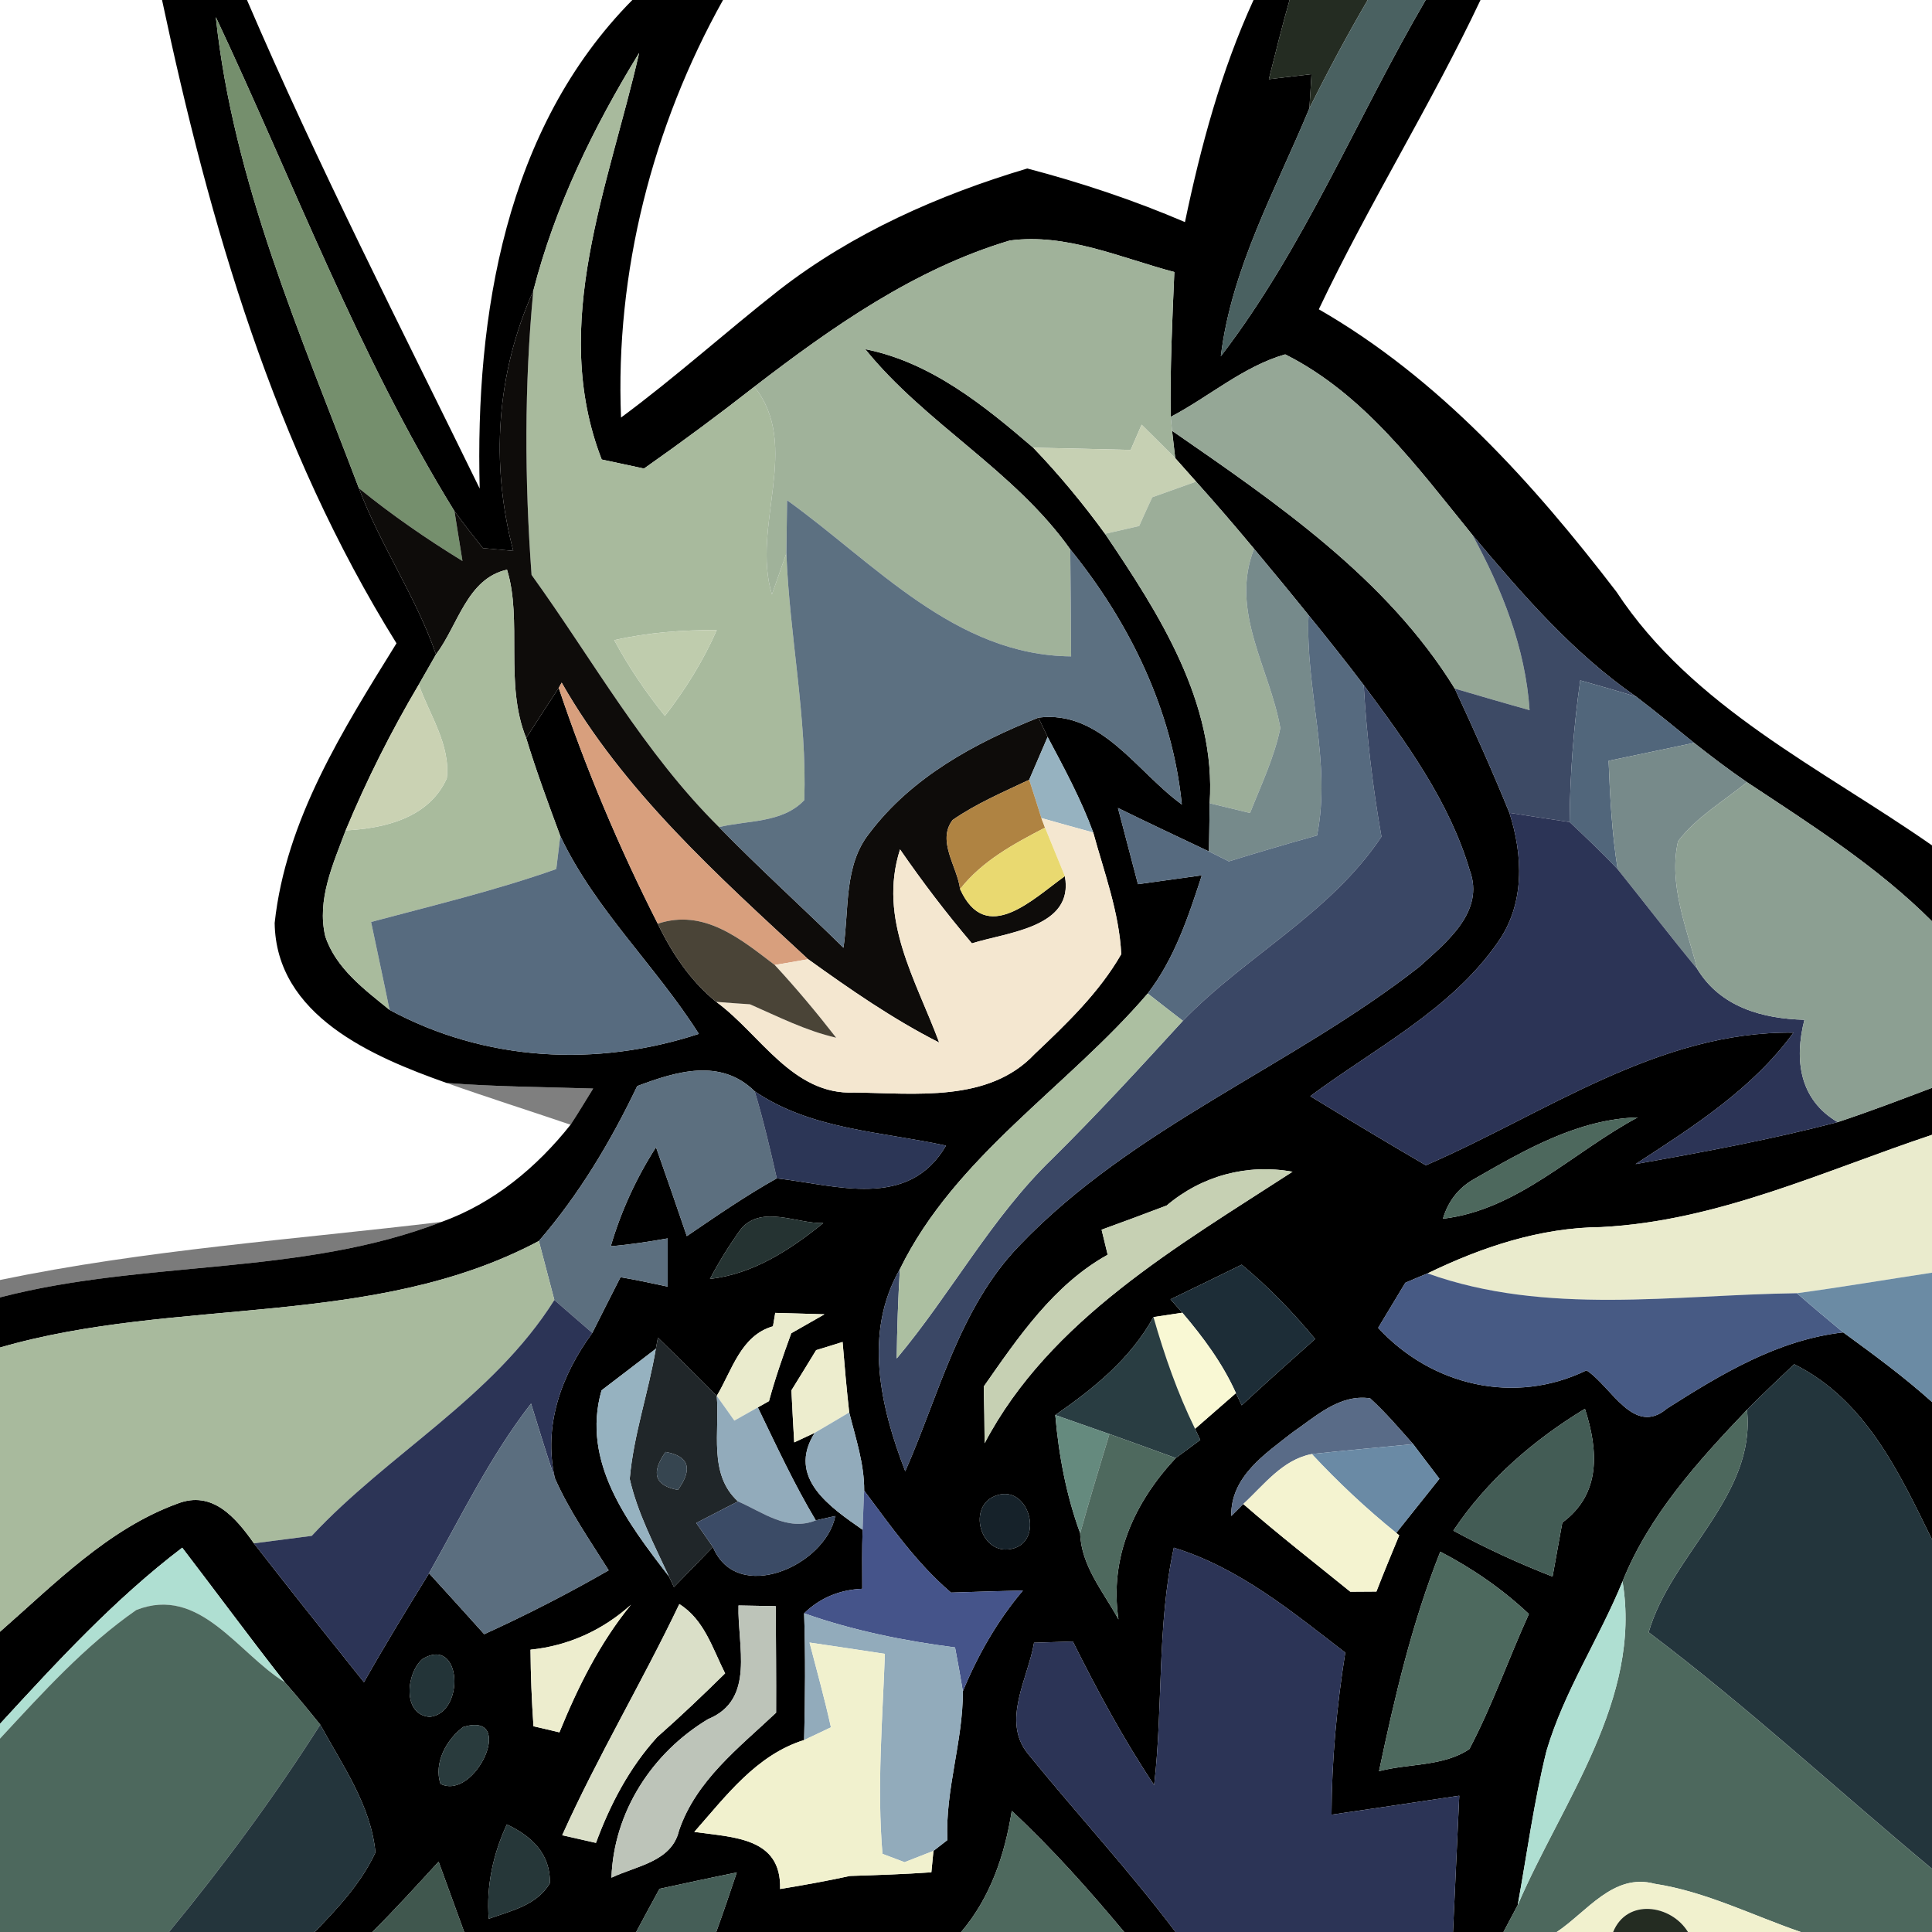 <?xml version="1.0" encoding="UTF-8" ?>
<!DOCTYPE svg PUBLIC "-//W3C//DTD SVG 1.1//EN" "http://www.w3.org/Graphics/SVG/1.1/DTD/svg11.dtd">
<svg width="111pt" height="111pt" viewBox="0 0 111 111" version="1.1" xmlns="http://www.w3.org/2000/svg">
<path fill="#000000" opacity="1.00" d=" M 9.31 0.00 L 14.19 0.00 C 18.28 9.53 23.01 18.76 27.56 28.07 C 27.30 18.11 29.03 7.38 36.33 0.00 L 41.54 0.00 C 37.48 7.27 35.34 15.66 35.68 23.99 C 38.82 21.67 41.71 19.06 44.78 16.65 C 49.00 13.38 53.93 11.20 59.02 9.68 C 62.11 10.49 65.14 11.50 68.08 12.76 C 68.99 8.40 70.16 4.06 72.02 0.00 L 74.09 0.00 C 73.66 1.51 73.28 3.03 72.90 4.55 C 73.52 4.48 74.74 4.33 75.35 4.26 C 75.32 4.75 75.26 5.73 75.23 6.22 C 73.30 10.88 70.76 15.39 70.14 20.47 C 74.95 14.20 77.94 6.79 81.91 0.00 L 85.06 0.00 C 82.20 6.05 78.64 11.73 75.77 17.77 C 82.66 21.73 88.08 27.75 92.87 34.00 C 97.24 40.65 104.66 44.14 111.00 48.57 L 111.00 52.93 C 107.85 49.78 104.07 47.39 100.37 44.94 C 99.33 44.23 98.32 43.46 97.33 42.68 C 96.23 41.79 95.14 40.89 94.01 40.03 C 90.35 37.50 87.44 34.12 84.60 30.74 C 81.46 26.88 78.40 22.65 73.84 20.36 C 71.43 21.05 69.46 22.80 67.26 23.95 C 67.22 21.17 67.35 18.40 67.47 15.63 C 64.38 14.81 61.25 13.38 58.01 13.82 C 52.55 15.45 47.81 18.78 43.34 22.22 C 41.27 23.84 39.15 25.41 37.00 26.92 C 36.39 26.79 35.18 26.53 34.57 26.40 C 31.55 18.62 34.99 10.66 36.72 3.04 C 34.10 7.31 31.89 11.84 30.64 16.71 C 28.52 21.44 28.17 26.64 29.49 31.65 C 29.05 31.61 28.18 31.53 27.74 31.49 C 27.18 30.79 26.64 30.09 26.11 29.37 C 20.58 20.41 16.87 10.48 12.40 0.98 C 13.40 10.46 17.28 19.23 20.62 28.05 C 21.86 31.35 23.90 34.27 25.05 37.60 C 24.80 38.03 24.31 38.90 24.06 39.33 C 22.47 42.02 21.06 44.82 19.86 47.71 C 19.14 49.64 18.19 51.69 18.69 53.80 C 19.30 55.64 20.94 56.85 22.38 58.02 C 27.86 60.98 34.27 61.33 40.15 59.40 C 37.67 55.48 34.19 52.26 32.19 48.03 C 31.50 46.17 30.81 44.30 30.23 42.40 C 30.69 41.68 31.63 40.24 32.10 39.52 C 33.66 44.17 35.57 48.70 37.79 53.07 C 38.61 54.77 39.67 56.36 41.15 57.56 C 43.69 59.42 45.53 62.93 49.09 62.77 C 52.58 62.81 56.81 63.36 59.44 60.56 C 61.28 58.82 63.15 57.03 64.42 54.82 C 64.30 52.41 63.44 50.13 62.81 47.83 C 62.11 45.92 61.14 44.13 60.19 42.34 L 59.66 41.23 C 63.26 40.78 65.32 44.36 67.90 46.22 C 67.36 40.80 64.90 35.76 61.49 31.56 C 58.26 27.01 53.18 24.35 49.71 20.06 C 53.47 20.81 56.52 23.28 59.36 25.72 C 60.85 27.27 62.22 28.93 63.49 30.67 C 66.59 35.26 69.88 40.37 69.50 46.15 C 69.49 46.84 69.47 48.23 69.46 48.92 C 67.71 48.09 65.96 47.27 64.23 46.42 C 64.61 47.88 65.00 49.34 65.38 50.80 C 66.30 50.67 68.13 50.42 69.05 50.29 C 68.28 52.66 67.48 55.08 65.94 57.08 C 61.33 62.47 54.88 66.42 51.70 72.92 C 49.60 76.57 50.58 80.84 52.01 84.53 C 53.96 80.11 55.11 75.15 58.56 71.57 C 65.09 64.73 74.18 61.31 81.54 55.55 C 83.09 54.14 85.33 52.39 84.44 50.00 C 83.27 46.04 80.78 42.64 78.35 39.36 C 77.32 38.00 76.26 36.67 75.18 35.34 C 74.15 34.06 73.10 32.79 72.05 31.53 C 70.96 30.22 69.85 28.93 68.72 27.67 C 68.42 27.33 67.82 26.66 67.52 26.32 L 67.34 24.75 C 73.35 28.91 79.68 33.23 83.58 39.56 C 84.68 41.92 85.74 44.29 86.72 46.70 C 87.51 49.15 87.61 51.94 86.06 54.13 C 83.37 58.02 79.00 60.21 75.28 62.98 C 77.48 64.32 79.69 65.65 81.92 66.95 C 88.76 63.99 95.29 59.22 103.04 59.33 C 100.68 62.57 97.28 64.73 93.97 66.88 C 97.86 66.19 101.75 65.47 105.58 64.47 C 107.40 63.87 109.20 63.18 111.00 62.50 L 111.00 65.20 C 104.77 67.28 98.67 70.16 92.00 70.50 C 88.49 70.53 85.15 71.64 82.02 73.16 C 81.70 73.29 81.06 73.56 80.74 73.70 C 80.35 74.35 79.57 75.64 79.18 76.29 C 82.25 79.62 87.02 80.74 91.15 78.73 C 92.57 79.64 93.86 82.56 95.78 80.92 C 98.90 78.94 102.13 76.98 105.90 76.55 C 107.64 77.82 109.39 79.10 111.00 80.55 L 111.00 88.45 C 109.11 84.58 107.15 80.39 103.08 78.38 C 102.17 79.24 101.26 80.10 100.37 81.00 C 97.57 83.94 94.75 87.04 93.22 90.86 C 91.87 94.16 89.86 97.17 88.85 100.60 C 88.13 103.52 87.73 106.50 87.20 109.45 C 87.00 109.84 86.58 110.61 86.38 111.00 L 83.48 111.00 C 83.60 108.39 83.72 105.78 83.84 103.17 C 81.40 103.54 78.95 103.90 76.50 104.26 C 76.51 101.14 76.80 98.03 77.29 94.95 C 74.24 92.60 71.19 90.07 67.44 88.92 C 66.47 93.41 66.83 98.02 66.31 102.56 C 64.55 99.93 63.05 97.14 61.64 94.31 C 61.08 94.33 59.97 94.36 59.41 94.38 C 59.07 96.42 57.52 98.87 59.06 100.76 C 61.85 104.20 64.87 107.46 67.54 111.00 L 64.59 111.00 C 62.56 108.57 60.45 106.20 58.13 104.04 C 57.73 106.57 56.90 109.03 55.22 111.00 L 41.15 111.00 C 41.56 109.87 41.95 108.72 42.33 107.58 C 40.84 107.88 39.36 108.20 37.89 108.52 C 37.55 109.14 36.88 110.38 36.55 111.00 L 26.67 111.00 C 26.18 109.65 25.69 108.31 25.20 106.96 C 23.95 108.32 22.71 109.69 21.39 111.00 L 18.08 111.00 C 19.42 109.62 20.76 108.18 21.57 106.43 C 21.32 103.74 19.67 101.41 18.40 99.09 C 17.73 98.26 17.06 97.44 16.36 96.65 C 14.36 94.10 12.44 91.49 10.47 88.92 C 6.59 91.87 3.28 95.47 0.00 99.04 L 0.00 93.75 C 3.13 91.01 6.21 87.84 10.19 86.39 C 12.21 85.60 13.55 87.20 14.59 88.67 C 16.67 91.35 18.79 94.00 20.91 96.65 C 22.11 94.53 23.37 92.46 24.65 90.39 C 25.71 91.55 26.77 92.72 27.82 93.89 C 30.26 92.78 32.64 91.56 34.97 90.22 C 33.89 88.49 32.71 86.81 31.88 84.93 C 31.20 81.89 32.25 79.02 34.03 76.58 C 34.43 75.78 35.24 74.18 35.65 73.38 C 36.56 73.53 37.46 73.73 38.36 73.92 L 38.36 71.15 C 37.28 71.34 36.19 71.51 35.09 71.60 C 35.68 69.59 36.56 67.67 37.69 65.91 C 38.29 67.61 38.88 69.31 39.46 71.02 C 41.15 69.87 42.84 68.70 44.63 67.70 C 48.04 68.09 52.19 69.53 54.35 65.82 C 50.64 65.01 46.61 64.91 43.36 62.70 C 41.41 60.78 38.86 61.55 36.61 62.40 C 35.09 65.58 33.27 68.63 30.96 71.30 C 21.45 76.36 10.14 74.48 0.00 77.42 L 0.00 74.54 C 8.34 72.37 17.29 73.33 25.38 70.20 C 28.35 69.13 30.84 67.07 32.78 64.62 C 33.23 63.94 33.65 63.23 34.08 62.54 C 31.27 62.45 28.46 62.44 25.66 62.22 C 21.39 60.71 15.86 58.35 15.78 53.03 C 16.42 47.10 19.71 41.92 22.78 36.96 C 15.77 25.71 12.04 12.86 9.31 0.00 M 84.73 67.72 C 83.82 68.22 83.21 68.99 82.90 70.02 C 87.22 69.51 90.39 66.17 94.09 64.20 C 90.66 64.30 87.63 66.06 84.73 67.72 M 67.03 69.26 C 65.79 69.73 64.54 70.20 63.29 70.65 C 63.38 71.01 63.55 71.73 63.64 72.09 C 60.55 73.80 58.50 76.83 56.52 79.66 C 56.55 80.75 56.56 81.83 56.57 82.92 C 60.30 75.82 67.73 71.56 74.26 67.32 C 71.65 66.85 69.05 67.55 67.03 69.26 M 42.59 70.58 C 41.92 71.51 41.32 72.47 40.79 73.48 C 43.29 73.19 45.39 71.81 47.30 70.27 C 45.79 70.31 43.80 69.22 42.59 70.58 M 67.25 74.65 L 67.93 75.42 L 66.27 75.67 C 64.96 78.06 62.83 79.78 60.63 81.30 C 60.83 83.61 61.26 85.91 62.06 88.09 C 62.11 89.96 63.40 91.46 64.26 93.04 C 63.73 89.48 65.16 86.33 67.55 83.77 C 67.90 83.51 68.60 82.99 68.96 82.73 L 68.66 82.09 C 69.24 81.58 70.42 80.56 71.01 80.04 L 71.34 80.74 C 72.73 79.45 74.14 78.19 75.56 76.93 C 74.28 75.39 72.89 73.94 71.34 72.66 C 69.98 73.33 68.62 73.99 67.25 74.65 M 44.54 75.43 L 44.41 76.20 C 42.56 76.73 42.06 78.73 41.18 80.20 C 40.07 79.07 38.93 77.96 37.80 76.85 L 37.68 77.49 C 36.64 78.29 35.60 79.09 34.56 79.88 C 33.38 84.00 36.07 87.51 38.43 90.57 L 38.72 91.18 C 39.47 90.42 40.21 89.65 40.96 88.88 C 42.34 92.21 47.43 89.96 47.99 87.10 L 46.87 87.35 C 45.62 85.26 44.60 83.05 43.54 80.86 L 44.18 80.50 C 44.54 79.18 44.99 77.89 45.46 76.60 C 45.93 76.33 46.89 75.78 47.37 75.51 C 46.66 75.49 45.25 75.45 44.54 75.43 M 46.89 77.57 C 46.54 78.15 45.83 79.30 45.47 79.88 C 45.52 80.88 45.57 81.87 45.63 82.87 C 45.93 82.73 46.52 82.46 46.81 82.32 C 45.17 84.91 47.73 86.61 49.56 87.89 C 49.52 89.01 49.54 90.14 49.54 91.28 C 48.22 91.34 47.11 91.81 46.20 92.69 C 46.28 95.11 46.26 97.54 46.20 99.97 C 43.45 100.83 41.71 103.19 39.89 105.25 C 42.14 105.57 44.90 105.56 44.82 108.53 C 46.16 108.31 47.50 108.07 48.83 107.78 C 50.39 107.73 51.95 107.68 53.51 107.57 C 53.54 107.26 53.60 106.64 53.63 106.34 L 54.43 105.72 C 54.30 102.83 55.33 100.04 55.32 97.17 C 56.18 95.08 57.31 93.11 58.77 91.38 C 57.39 91.42 56.01 91.45 54.64 91.50 C 52.67 89.82 51.19 87.70 49.65 85.64 C 49.66 84.10 49.16 82.63 48.79 81.15 C 48.64 79.80 48.52 78.45 48.41 77.10 C 48.03 77.22 47.27 77.46 46.89 77.57 M 74.27 82.29 C 72.69 83.53 70.70 84.83 70.74 87.10 L 71.43 86.41 C 73.43 88.15 75.52 89.78 77.58 91.45 C 77.96 91.45 78.71 91.44 79.08 91.44 C 79.50 90.35 79.95 89.28 80.39 88.21 L 80.22 88.07 C 80.84 87.29 82.08 85.74 82.70 84.96 C 82.32 84.46 81.57 83.47 81.19 82.97 C 80.39 82.07 79.61 81.15 78.72 80.34 C 76.96 80.08 75.60 81.38 74.27 82.29 M 83.50 87.94 C 85.34 88.94 87.25 89.82 89.20 90.58 C 89.34 89.81 89.62 88.25 89.76 87.48 C 92.00 85.83 91.83 83.33 91.06 80.94 C 88.09 82.74 85.44 85.04 83.50 87.94 M 57.28 85.91 C 55.51 86.47 56.31 89.38 58.11 88.99 C 60.03 88.60 59.13 85.29 57.28 85.91 M 79.23 101.76 C 80.92 101.31 82.93 101.50 84.42 100.49 C 85.74 97.99 86.67 95.30 87.84 92.73 C 86.32 91.30 84.60 90.11 82.75 89.15 C 81.13 93.22 80.13 97.49 79.23 101.76 M 30.48 94.78 C 30.49 96.25 30.55 97.71 30.65 99.18 C 31.02 99.26 31.76 99.44 32.14 99.53 C 33.20 96.93 34.46 94.39 36.25 92.20 C 34.63 93.66 32.65 94.56 30.48 94.78 M 42.43 92.24 C 42.36 94.55 43.42 97.65 40.68 98.77 C 37.47 100.70 35.26 104.09 35.13 107.88 C 36.55 107.20 38.59 106.97 39.01 105.18 C 39.99 102.29 42.46 100.41 44.59 98.40 C 44.60 96.36 44.58 94.32 44.57 92.28 C 44.04 92.27 42.97 92.25 42.43 92.24 M 32.30 105.44 C 32.79 105.55 33.76 105.77 34.24 105.88 C 35.06 103.66 36.16 101.56 37.76 99.80 C 39.10 98.62 40.39 97.39 41.66 96.14 C 40.94 94.72 40.47 93.06 39.03 92.16 C 36.89 96.64 34.34 100.91 32.30 105.44 M 24.28 95.31 C 23.34 96.10 23.09 98.52 24.69 98.64 C 26.74 98.43 26.53 93.96 24.28 95.31 M 26.62 99.22 C 25.66 99.92 24.90 101.30 25.31 102.49 C 27.31 103.49 29.70 98.29 26.62 99.22 M 29.12 104.82 C 28.33 106.52 27.93 108.36 28.08 110.24 C 29.36 109.78 30.84 109.47 31.59 108.20 C 31.64 106.50 30.52 105.48 29.12 104.82 Z" />
<path fill="#242c22" opacity="1.00" d=" M 74.09 0.00 L 78.58 0.00 C 77.39 2.03 76.28 4.11 75.23 6.22 C 75.26 5.73 75.32 4.75 75.35 4.26 C 74.74 4.33 73.52 4.48 72.90 4.55 C 73.28 3.03 73.66 1.51 74.09 0.00 Z" />
<path fill="#4a6161" opacity="1.00" d=" M 78.58 0.00 L 81.91 0.00 C 77.94 6.79 74.95 14.20 70.14 20.47 C 70.76 15.39 73.30 10.88 75.23 6.22 C 76.28 4.11 77.39 2.03 78.58 0.00 Z" />
<path fill="#758f6d" opacity="1.00" d=" M 12.40 0.98 C 16.87 10.48 20.58 20.41 26.11 29.37 C 26.22 30.08 26.45 31.51 26.57 32.23 C 24.50 30.96 22.50 29.58 20.62 28.05 C 17.28 19.23 13.40 10.46 12.40 0.98 Z" />
<path fill="#a8ba9d" opacity="1.00" d=" M 30.64 16.71 C 31.89 11.84 34.10 7.31 36.72 3.04 C 34.99 10.66 31.55 18.62 34.57 26.40 C 35.18 26.53 36.39 26.79 37.00 26.92 C 39.15 25.41 41.27 23.84 43.34 22.22 C 46.06 25.62 43.15 30.21 44.35 34.15 C 44.56 33.56 44.97 32.38 45.18 31.79 C 45.36 36.53 46.37 41.22 46.21 45.97 C 44.96 47.30 42.95 47.12 41.31 47.52 C 37.00 43.25 34.06 37.91 30.54 33.03 C 30.14 27.59 30.12 22.13 30.64 16.71 M 35.29 36.78 C 36.12 38.32 37.10 39.77 38.20 41.13 C 39.38 39.61 40.41 37.96 41.18 36.20 C 39.21 36.19 37.23 36.34 35.29 36.78 Z" />
<path fill="#a0b29a" opacity="1.00" d=" M 43.34 22.22 C 47.81 18.78 52.55 15.45 58.01 13.82 C 61.25 13.38 64.38 14.81 67.47 15.63 C 67.35 18.40 67.22 21.17 67.26 23.95 C 67.28 24.15 67.32 24.55 67.34 24.75 L 67.52 26.32 C 67.04 25.84 66.08 24.88 65.59 24.40 C 65.43 24.76 65.12 25.49 64.96 25.85 C 63.09 25.80 61.23 25.76 59.36 25.72 C 56.52 23.28 53.47 20.81 49.71 20.06 C 53.18 24.35 58.26 27.01 61.49 31.56 C 61.51 33.61 61.53 35.66 61.54 37.71 C 54.87 37.66 50.25 32.35 45.22 28.74 C 45.21 29.50 45.19 31.03 45.18 31.79 C 44.97 32.38 44.56 33.56 44.35 34.15 C 43.15 30.21 46.06 25.62 43.34 22.22 Z" />
<path fill="#0e0c0a" opacity="1.00" d=" M 29.49 31.65 C 28.17 26.64 28.52 21.44 30.64 16.71 C 30.12 22.13 30.14 27.59 30.54 33.03 C 34.06 37.91 37.00 43.25 41.31 47.52 C 43.63 49.90 46.09 52.12 48.46 54.45 C 48.79 52.25 48.47 49.72 49.95 47.87 C 52.37 44.66 55.99 42.69 59.66 41.23 L 60.19 42.34 C 59.93 42.95 59.40 44.18 59.13 44.80 C 57.64 45.51 56.10 46.16 54.73 47.11 C 53.81 48.32 55.00 49.79 55.16 51.08 C 56.65 54.38 59.36 51.63 61.18 50.34 C 61.73 53.30 57.84 53.56 55.84 54.20 C 54.37 52.47 53.00 50.67 51.71 48.80 C 50.43 52.82 52.62 56.28 53.96 59.90 C 51.30 58.55 48.85 56.85 46.43 55.11 C 41.23 50.30 35.81 45.44 32.27 39.22 L 32.10 39.52 C 31.63 40.24 30.69 41.68 30.23 42.40 C 28.97 39.30 30.03 35.62 29.13 32.73 C 26.83 33.24 26.32 35.92 25.05 37.60 C 23.90 34.27 21.86 31.35 20.62 28.05 C 22.50 29.58 24.50 30.96 26.57 32.23 C 26.45 31.51 26.22 30.08 26.11 29.37 C 26.64 30.09 27.18 30.79 27.74 31.49 C 28.18 31.53 29.05 31.61 29.49 31.65 Z" />
<path fill="#95a796" opacity="1.00" d=" M 67.26 23.95 C 69.46 22.80 71.43 21.05 73.84 20.36 C 78.40 22.65 81.46 26.88 84.60 30.74 C 86.30 33.86 87.64 37.22 87.88 40.80 C 86.44 40.40 85.01 39.98 83.58 39.56 C 79.68 33.23 73.35 28.91 67.34 24.75 C 67.32 24.55 67.28 24.15 67.26 23.95 Z" />
<path fill="#c6d0b3" opacity="1.00" d=" M 64.96 25.85 C 65.12 25.49 65.43 24.76 65.59 24.40 C 66.08 24.88 67.04 25.84 67.52 26.32 C 67.82 26.66 68.42 27.33 68.72 27.67 C 67.88 27.97 67.04 28.27 66.20 28.57 C 66.01 28.98 65.63 29.81 65.45 30.22 C 64.96 30.33 63.98 30.56 63.49 30.67 C 62.22 28.93 60.85 27.27 59.36 25.72 C 61.23 25.76 63.09 25.80 64.96 25.85 Z" />
<path fill="#9cae99" opacity="1.00" d=" M 66.20 28.57 C 67.04 28.27 67.88 27.97 68.72 27.67 C 69.85 28.93 70.96 30.22 72.05 31.53 C 70.64 35.12 72.95 38.39 73.56 41.83 C 73.21 43.53 72.45 45.11 71.82 46.71 C 71.24 46.57 70.08 46.29 69.50 46.15 C 69.88 40.37 66.59 35.26 63.49 30.67 C 63.98 30.56 64.96 30.33 65.45 30.22 C 65.63 29.81 66.01 28.98 66.20 28.57 Z" />
<path fill="#5c7081" opacity="1.00" d=" M 45.22 28.74 C 50.25 32.35 54.87 37.66 61.54 37.71 C 61.53 35.66 61.51 33.61 61.49 31.56 C 64.90 35.76 67.36 40.80 67.90 46.22 C 65.32 44.36 63.26 40.78 59.66 41.23 C 55.99 42.69 52.37 44.66 49.95 47.87 C 48.47 49.72 48.79 52.25 48.46 54.45 C 46.09 52.12 43.63 49.90 41.31 47.52 C 42.95 47.12 44.96 47.30 46.21 45.97 C 46.37 41.22 45.36 36.53 45.18 31.79 C 45.19 31.03 45.21 29.50 45.22 28.74 Z" />
<path fill="#3d4a65" opacity="1.00" d=" M 84.60 30.74 C 87.44 34.12 90.35 37.50 94.01 40.03 C 92.94 39.70 91.87 39.39 90.79 39.09 C 90.41 41.79 90.20 44.51 90.18 47.23 C 89.02 47.06 87.87 46.88 86.72 46.70 C 85.74 44.29 84.68 41.92 83.58 39.56 C 85.01 39.98 86.44 40.40 87.88 40.80 C 87.64 37.22 86.30 33.86 84.60 30.74 Z" />
<path fill="#768a8b" opacity="1.00" d=" M 72.05 31.53 C 73.10 32.79 74.15 34.06 75.18 35.34 C 74.99 39.59 76.51 43.78 75.67 48.00 C 73.97 48.47 72.29 48.97 70.60 49.49 C 70.32 49.35 69.74 49.06 69.46 48.92 C 69.47 48.23 69.49 46.84 69.50 46.15 C 70.08 46.29 71.24 46.57 71.82 46.71 C 72.45 45.11 73.21 43.53 73.56 41.83 C 72.95 38.39 70.64 35.12 72.05 31.53 Z" />
<path fill="#a9bb9d" opacity="1.00" d=" M 25.05 37.60 C 26.32 35.92 26.83 33.24 29.13 32.73 C 30.03 35.62 28.97 39.30 30.23 42.40 C 30.81 44.30 31.50 46.17 32.19 48.03 C 32.13 48.51 32.02 49.46 31.96 49.93 C 28.48 51.16 24.88 52.02 21.32 52.97 C 21.67 54.65 22.04 56.33 22.38 58.02 C 20.94 56.85 19.30 55.64 18.69 53.80 C 18.19 51.69 19.14 49.64 19.86 47.71 C 22.12 47.59 24.65 46.99 25.67 44.72 C 25.89 42.79 24.68 41.08 24.06 39.33 C 24.31 38.90 24.80 38.03 25.05 37.60 Z" />
<path fill="#bfccad" opacity="1.00" d=" M 35.29 36.78 C 37.23 36.34 39.21 36.19 41.18 36.20 C 40.41 37.96 39.38 39.61 38.20 41.13 C 37.10 39.77 36.12 38.32 35.29 36.78 Z" />
<path fill="#566a7f" opacity="1.00" d=" M 75.18 35.34 C 76.26 36.67 77.32 38.00 78.35 39.36 C 78.52 42.28 78.86 45.19 79.37 48.07 C 76.43 52.49 71.58 54.91 67.96 58.65 C 67.29 58.13 66.61 57.61 65.94 57.08 C 67.48 55.08 68.28 52.66 69.05 50.29 C 68.13 50.42 66.30 50.67 65.38 50.80 C 65.00 49.34 64.61 47.88 64.23 46.42 C 65.96 47.27 67.71 48.09 69.46 48.92 C 69.74 49.06 70.32 49.35 70.60 49.49 C 72.29 48.97 73.97 48.47 75.67 48.00 C 76.51 43.78 74.99 39.59 75.18 35.34 Z" />
<path fill="#d89f7d" opacity="1.00" d=" M 32.27 39.22 C 35.81 45.44 41.23 50.30 46.43 55.11 C 45.95 55.20 44.99 55.36 44.51 55.44 C 42.54 53.94 40.45 52.19 37.79 53.07 C 35.57 48.70 33.66 44.17 32.10 39.52 L 32.27 39.22 Z" />
<path fill="#51667b" opacity="1.00" d=" M 90.79 39.09 C 91.87 39.39 92.94 39.70 94.01 40.03 C 95.14 40.89 96.23 41.79 97.33 42.68 C 95.69 43.03 94.05 43.37 92.42 43.71 C 92.50 45.79 92.61 47.88 92.94 49.94 C 92.06 49.00 91.12 48.12 90.18 47.23 C 90.20 44.51 90.41 41.79 90.79 39.09 Z" />
<path fill="#cad2b3" opacity="1.00" d=" M 24.06 39.33 C 24.68 41.08 25.89 42.79 25.67 44.72 C 24.65 46.99 22.12 47.59 19.86 47.71 C 21.06 44.82 22.47 42.02 24.06 39.33 Z" />
<path fill="#3a4765" opacity="1.00" d=" M 78.35 39.36 C 80.78 42.64 83.27 46.04 84.44 50.00 C 85.33 52.39 83.09 54.14 81.54 55.55 C 74.18 61.31 65.09 64.73 58.56 71.57 C 55.11 75.15 53.96 80.11 52.01 84.53 C 50.58 80.84 49.60 76.57 51.70 72.92 C 51.60 74.63 51.54 76.34 51.52 78.05 C 54.64 74.33 56.95 69.96 60.46 66.57 C 63.05 64.01 65.51 61.33 67.96 58.65 C 71.58 54.91 76.43 52.49 79.37 48.07 C 78.86 45.19 78.52 42.28 78.35 39.36 Z" />
<path fill="#96b2c0" opacity="1.00" d=" M 60.19 42.34 C 61.14 44.13 62.11 45.92 62.81 47.83 C 61.81 47.56 60.82 47.28 59.83 47.00 C 59.66 46.45 59.31 45.35 59.13 44.80 C 59.40 44.18 59.93 42.95 60.19 42.34 Z" />
<path fill="#778a8a" opacity="1.00" d=" M 92.42 43.71 C 94.05 43.37 95.69 43.03 97.33 42.68 C 98.32 43.46 99.33 44.23 100.37 44.94 C 99.03 46.03 97.48 46.93 96.41 48.33 C 95.85 50.80 96.90 53.31 97.52 55.68 C 95.96 53.79 94.47 51.85 92.94 49.94 C 92.61 47.88 92.50 45.79 92.42 43.71 Z" />
<path fill="#af8342" opacity="1.00" d=" M 54.73 47.11 C 56.10 46.16 57.64 45.51 59.13 44.80 C 59.31 45.35 59.66 46.45 59.83 47.00 L 60.04 47.55 C 58.25 48.48 56.43 49.46 55.16 51.08 C 55.00 49.79 53.81 48.32 54.73 47.11 Z" />
<path fill="#2c3456" opacity="1.00" d=" M 86.72 46.70 C 87.87 46.88 89.02 47.06 90.18 47.23 C 91.12 48.12 92.06 49.00 92.94 49.94 C 94.47 51.85 95.96 53.79 97.52 55.68 C 98.85 57.86 101.26 58.53 103.67 58.59 C 103.08 60.89 103.38 63.18 105.58 64.47 C 101.75 65.47 97.86 66.19 93.97 66.88 C 97.28 64.73 100.68 62.57 103.04 59.33 C 95.29 59.22 88.76 63.99 81.92 66.95 C 79.69 65.65 77.48 64.32 75.28 62.98 C 79.00 60.21 83.37 58.02 86.06 54.13 C 87.61 51.94 87.51 49.15 86.72 46.70 Z" />
<path fill="#8c9f92" opacity="1.00" d=" M 96.41 48.33 C 97.48 46.93 99.03 46.03 100.37 44.94 C 104.07 47.39 107.85 49.78 111.00 52.93 L 111.00 62.50 C 109.20 63.18 107.40 63.87 105.58 64.47 C 103.38 63.18 103.08 60.89 103.67 58.59 C 101.26 58.53 98.85 57.86 97.52 55.68 C 96.90 53.31 95.85 50.80 96.41 48.33 Z" />
<path fill="#f4e7d0" opacity="1.00" d=" M 59.83 47.00 C 60.82 47.28 61.81 47.56 62.81 47.83 C 63.44 50.13 64.30 52.41 64.42 54.82 C 63.15 57.03 61.28 58.82 59.44 60.56 C 56.81 63.36 52.58 62.81 49.09 62.77 C 45.53 62.93 43.69 59.42 41.15 57.56 C 41.63 57.60 42.60 57.67 43.09 57.70 C 44.71 58.41 46.30 59.22 48.04 59.62 C 46.92 58.18 45.75 56.78 44.51 55.44 C 44.99 55.36 45.95 55.20 46.43 55.11 C 48.85 56.85 51.30 58.55 53.96 59.90 C 52.62 56.28 50.43 52.82 51.71 48.80 C 53.00 50.67 54.37 52.47 55.84 54.20 C 57.84 53.56 61.73 53.30 61.18 50.34 C 60.90 49.64 60.32 48.25 60.04 47.55 L 59.83 47.00 Z" />
<path fill="#576b7f" opacity="1.00" d=" M 32.19 48.03 C 34.19 52.26 37.67 55.48 40.15 59.40 C 34.27 61.33 27.86 60.98 22.38 58.02 C 22.04 56.33 21.67 54.65 21.32 52.97 C 24.88 52.02 28.48 51.16 31.96 49.93 C 32.02 49.46 32.13 48.51 32.19 48.03 Z" />
<path fill="#e9d970" opacity="1.00" d=" M 55.16 51.08 C 56.43 49.46 58.25 48.48 60.04 47.55 C 60.32 48.25 60.90 49.64 61.18 50.34 C 59.36 51.63 56.65 54.38 55.16 51.08 Z" />
<path fill="#4a4437" opacity="1.00" d=" M 37.79 53.07 C 40.45 52.19 42.54 53.94 44.51 55.44 C 45.75 56.78 46.92 58.18 48.04 59.62 C 46.30 59.22 44.71 58.41 43.09 57.70 C 42.60 57.67 41.63 57.60 41.15 57.56 C 39.67 56.36 38.61 54.77 37.79 53.07 Z" />
<path fill="#acbfa1" opacity="1.00" d=" M 51.70 72.92 C 54.88 66.42 61.33 62.47 65.94 57.08 C 66.61 57.61 67.29 58.13 67.96 58.65 C 65.51 61.33 63.05 64.01 60.46 66.57 C 56.95 69.96 54.64 74.33 51.52 78.05 C 51.54 76.34 51.60 74.63 51.70 72.92 Z" />
<path fill="#5c6f7f" opacity="1.00" d=" M 36.61 62.40 C 38.86 61.55 41.41 60.78 43.36 62.70 C 43.86 64.35 44.25 66.03 44.63 67.70 C 42.84 68.70 41.15 69.87 39.46 71.02 C 38.88 69.31 38.29 67.61 37.69 65.91 C 36.56 67.67 35.68 69.59 35.09 71.60 C 36.19 71.51 37.28 71.34 38.36 71.15 L 38.36 73.92 C 37.46 73.73 36.56 73.53 35.65 73.38 C 35.24 74.18 34.43 75.78 34.03 76.58 C 33.48 76.11 32.39 75.16 31.85 74.69 C 31.55 73.56 31.26 72.43 30.96 71.30 C 33.27 68.63 35.09 65.58 36.61 62.40 Z" />
<path fill="#010100" opacity="0.50" d=" M 25.66 62.22 C 28.46 62.44 31.27 62.45 34.08 62.54 C 33.65 63.23 33.23 63.94 32.78 64.62 C 30.41 63.81 28.02 63.06 25.66 62.22 Z" />
<path fill="#2c3656" opacity="1.00" d=" M 43.36 62.70 C 46.61 64.91 50.64 65.01 54.35 65.82 C 52.19 69.53 48.04 68.09 44.63 67.70 C 44.25 66.03 43.86 64.35 43.36 62.70 Z" />
<path fill="#4d685d" opacity="1.00" d=" M 84.73 67.72 C 87.63 66.06 90.66 64.30 94.09 64.20 C 90.39 66.17 87.22 69.51 82.90 70.02 C 83.21 68.99 83.82 68.22 84.73 67.72 Z" />
<path fill="#eaebcd" opacity="1.00" d=" M 92.00 70.50 C 98.67 70.16 104.77 67.28 111.00 65.20 L 111.00 73.12 C 108.41 73.51 105.83 73.95 103.24 74.30 C 96.19 74.39 88.82 75.60 82.02 73.16 C 85.15 71.64 88.49 70.53 92.00 70.50 Z" />
<path fill="#c6d0b3" opacity="1.00" d=" M 67.03 69.26 C 69.05 67.55 71.65 66.85 74.26 67.32 C 67.73 71.56 60.30 75.82 56.57 82.92 C 56.56 81.83 56.55 80.75 56.52 79.66 C 58.50 76.83 60.55 73.80 63.64 72.09 C 63.55 71.73 63.38 71.01 63.29 70.65 C 64.54 70.20 65.79 69.73 67.03 69.26 Z" />
<path fill="#020202" opacity="0.52" d=" M 0.00 73.54 C 8.36 71.80 16.91 71.22 25.38 70.20 C 17.29 73.33 8.34 72.37 0.00 74.54 L 0.00 73.54 Z" />
<path fill="#253332" opacity="1.00" d=" M 42.59 70.58 C 43.80 69.22 45.79 70.31 47.30 70.27 C 45.39 71.81 43.29 73.19 40.79 73.48 C 41.32 72.47 41.92 71.51 42.59 70.58 Z" />
<path fill="#a8ba9d" opacity="1.00" d=" M 0.00 77.42 C 10.14 74.48 21.45 76.36 30.96 71.30 C 31.26 72.43 31.55 73.56 31.85 74.69 C 28.30 80.32 22.34 83.49 17.91 88.24 C 17.08 88.35 15.42 88.56 14.59 88.67 C 13.55 87.20 12.21 85.60 10.19 86.39 C 6.21 87.84 3.13 91.01 0.00 93.75 L 0.00 77.42 Z" />
<path fill="#1d2d37" opacity="1.00" d=" M 67.25 74.65 C 68.62 73.99 69.98 73.33 71.34 72.66 C 72.89 73.94 74.28 75.39 75.56 76.93 C 74.14 78.19 72.73 79.45 71.34 80.74 L 71.01 80.04 C 70.25 78.34 69.13 76.83 67.93 75.42 L 67.25 74.65 Z" />
<path fill="#475a84" opacity="1.00" d=" M 80.74 73.70 C 81.06 73.56 81.70 73.29 82.02 73.16 C 88.82 75.60 96.19 74.39 103.24 74.30 C 104.11 75.06 105.00 75.81 105.90 76.55 C 102.13 76.98 98.90 78.94 95.78 80.92 C 93.86 82.56 92.57 79.64 91.15 78.73 C 87.02 80.74 82.25 79.62 79.18 76.29 C 79.57 75.64 80.35 74.35 80.74 73.70 Z" />
<path fill="#6b8ba4" opacity="1.00" d=" M 103.24 74.30 C 105.83 73.95 108.41 73.51 111.00 73.12 L 111.00 80.55 C 109.39 79.10 107.64 77.82 105.90 76.55 C 105.00 75.81 104.11 75.06 103.24 74.30 Z" />
<path fill="#2c3456" opacity="1.00" d=" M 17.91 88.24 C 22.34 83.49 28.30 80.32 31.85 74.69 C 32.39 75.16 33.48 76.11 34.03 76.58 C 32.25 79.02 31.20 81.89 31.88 84.93 C 31.38 83.51 30.96 82.07 30.51 80.64 C 28.17 83.65 26.51 87.09 24.65 90.39 C 23.37 92.46 22.11 94.53 20.91 96.65 C 18.79 94.00 16.67 91.35 14.59 88.67 C 15.42 88.56 17.08 88.35 17.91 88.24 Z" />
<path fill="#eaebcd" opacity="1.00" d=" M 44.54 75.43 C 45.25 75.45 46.66 75.49 47.37 75.51 C 46.89 75.78 45.93 76.33 45.46 76.60 C 44.99 77.89 44.54 79.18 44.18 80.50 L 43.54 80.86 C 43.20 81.05 42.53 81.43 42.19 81.62 C 41.94 81.26 41.43 80.55 41.18 80.20 C 42.06 78.73 42.56 76.73 44.41 76.20 L 44.54 75.43 Z" />
<path fill="#f9f8d4" opacity="1.00" d=" M 67.93 75.42 C 69.13 76.83 70.25 78.34 71.01 80.04 C 70.42 80.56 69.24 81.58 68.66 82.09 C 67.65 80.03 66.90 77.87 66.27 75.67 L 67.93 75.42 Z" />
<path fill="#293d42" opacity="1.00" d=" M 60.63 81.30 C 62.83 79.78 64.96 78.06 66.27 75.67 C 66.90 77.87 67.65 80.03 68.66 82.09 L 68.96 82.73 C 68.60 82.99 67.90 83.51 67.55 83.77 C 66.28 83.30 65.01 82.85 63.74 82.39 C 62.96 82.12 61.41 81.57 60.63 81.30 Z" />
<path fill="#202629" opacity="1.00" d=" M 37.80 76.85 C 38.93 77.96 40.07 79.07 41.18 80.20 C 41.36 82.24 40.68 84.69 42.40 86.26 C 41.80 86.57 40.60 87.19 40.00 87.50 C 40.24 87.84 40.72 88.54 40.96 88.88 C 40.21 89.65 39.47 90.42 38.72 91.18 L 38.43 90.57 C 37.59 88.75 36.63 86.94 36.18 84.97 C 36.40 82.43 37.26 80.00 37.68 77.49 L 37.80 76.85 M 38.24 83.42 C 37.38 84.63 37.62 85.36 38.95 85.60 C 39.82 84.38 39.58 83.66 38.24 83.42 Z" />
<path fill="#ededce" opacity="1.00" d=" M 46.89 77.57 C 47.27 77.46 48.03 77.22 48.41 77.10 C 48.52 78.45 48.64 79.80 48.79 81.15 C 48.13 81.54 47.47 81.94 46.81 82.32 C 46.52 82.46 45.93 82.73 45.63 82.87 C 45.57 81.87 45.52 80.88 45.47 79.88 C 45.83 79.30 46.54 78.15 46.89 77.57 Z" />
<path fill="#96b2c0" opacity="1.00" d=" M 34.56 79.88 C 35.60 79.09 36.64 78.29 37.68 77.49 C 37.26 80.00 36.40 82.43 36.18 84.97 C 36.63 86.94 37.59 88.75 38.43 90.57 C 36.07 87.51 33.38 84.00 34.56 79.88 Z" />
<path fill="#23353c" opacity="1.00" d=" M 100.37 81.00 C 101.26 80.10 102.17 79.24 103.08 78.38 C 107.15 80.39 109.11 84.58 111.00 88.45 L 111.00 107.37 C 105.57 102.85 100.37 98.04 94.72 93.78 C 96.03 89.26 100.90 85.95 100.37 81.00 Z" />
<path fill="#92abbb" opacity="1.00" d=" M 41.18 80.20 C 41.43 80.55 41.94 81.26 42.19 81.62 C 42.53 81.43 43.20 81.05 43.54 80.86 C 44.60 83.05 45.62 85.26 46.87 87.35 C 45.25 88.01 43.81 86.87 42.40 86.26 C 40.68 84.69 41.36 82.24 41.18 80.20 Z" />
<path fill="#596b87" opacity="1.00" d=" M 74.27 82.29 C 75.60 81.38 76.96 80.08 78.72 80.34 C 79.61 81.15 80.39 82.07 81.19 82.97 C 79.25 83.16 77.31 83.33 75.37 83.54 C 73.68 83.86 72.62 85.32 71.43 86.41 L 70.74 87.10 C 70.70 84.83 72.69 83.53 74.27 82.29 Z" />
<path fill="#5b6e7f" opacity="1.00" d=" M 24.65 90.39 C 26.51 87.09 28.17 83.65 30.51 80.64 C 30.96 82.07 31.38 83.51 31.88 84.93 C 32.71 86.81 33.89 88.49 34.97 90.22 C 32.64 91.56 30.26 92.78 27.82 93.89 C 26.77 92.72 25.71 91.55 24.65 90.39 Z" />
<path fill="#92abbb" opacity="1.00" d=" M 46.81 82.32 C 47.47 81.94 48.13 81.54 48.79 81.15 C 49.16 82.63 49.66 84.10 49.65 85.64 C 49.62 86.20 49.58 87.33 49.56 87.89 C 47.73 86.61 45.17 84.91 46.81 82.32 Z" />
<path fill="#435c55" opacity="1.00" d=" M 83.50 87.94 C 85.44 85.04 88.09 82.74 91.06 80.94 C 91.83 83.33 92.00 85.83 89.76 87.48 C 89.62 88.25 89.34 89.81 89.20 90.58 C 87.25 89.82 85.34 88.94 83.50 87.94 Z" />
<path fill="#658a7e" opacity="1.00" d=" M 60.63 81.30 C 61.41 81.57 62.96 82.12 63.74 82.39 C 63.17 84.29 62.59 86.18 62.06 88.09 C 61.26 85.91 60.83 83.61 60.63 81.30 Z" />
<path fill="#4d685d" opacity="1.00" d=" M 93.22 90.86 C 94.75 87.04 97.57 83.94 100.37 81.00 C 100.90 85.95 96.03 89.26 94.72 93.78 C 100.37 98.04 105.57 102.85 111.00 107.37 L 111.00 111.00 L 103.46 111.00 C 100.67 110.04 98.00 108.68 95.07 108.23 C 92.69 107.59 91.17 109.85 89.44 111.00 L 86.38 111.00 C 86.58 110.61 87.00 109.84 87.20 109.45 C 89.75 103.52 94.34 97.63 93.22 90.86 Z" />
<path fill="#364550" opacity="1.00" d=" M 38.24 83.42 C 39.58 83.66 39.82 84.38 38.95 85.60 C 37.62 85.36 37.38 84.63 38.24 83.42 Z" />
<path fill="#4e695e" opacity="1.00" d=" M 63.74 82.39 C 65.01 82.85 66.28 83.30 67.55 83.77 C 65.16 86.33 63.73 89.48 64.26 93.04 C 63.40 91.46 62.11 89.96 62.06 88.09 C 62.59 86.18 63.17 84.29 63.74 82.39 Z" />
<path fill="#6a8aa5" opacity="1.00" d=" M 75.37 83.54 C 77.31 83.33 79.25 83.16 81.19 82.97 C 81.57 83.47 82.32 84.46 82.70 84.96 C 82.08 85.74 80.84 87.29 80.22 88.07 C 78.50 86.68 76.88 85.16 75.37 83.54 Z" />
<path fill="#f4f3d0" opacity="1.00" d=" M 71.43 86.41 C 72.62 85.32 73.68 83.86 75.37 83.54 C 76.88 85.16 78.50 86.68 80.22 88.07 L 80.39 88.21 C 79.95 89.28 79.50 90.35 79.08 91.44 C 78.71 91.44 77.96 91.45 77.58 91.45 C 75.52 89.78 73.43 88.15 71.43 86.41 Z" />
<path fill="#3b4b66" opacity="1.00" d=" M 42.40 86.26 C 43.81 86.87 45.25 88.01 46.87 87.35 L 47.99 87.10 C 47.43 89.96 42.34 92.21 40.96 88.88 C 40.72 88.54 40.24 87.84 40.00 87.50 C 40.60 87.19 41.80 86.57 42.40 86.26 Z" />
<path fill="#45548a" opacity="1.00" d=" M 49.65 85.64 C 51.19 87.70 52.67 89.82 54.64 91.50 C 56.01 91.45 57.39 91.42 58.77 91.38 C 57.31 93.11 56.18 95.08 55.32 97.17 C 55.18 96.32 55.03 95.48 54.87 94.65 C 51.92 94.27 49.00 93.68 46.20 92.69 C 47.11 91.81 48.22 91.34 49.54 91.28 C 49.54 90.14 49.52 89.01 49.56 87.89 C 49.58 87.33 49.62 86.20 49.65 85.64 Z" />
<path fill="#16222a" opacity="1.00" d=" M 57.28 85.91 C 59.13 85.29 60.03 88.60 58.11 88.99 C 56.31 89.38 55.51 86.47 57.28 85.91 Z" />
<path fill="#afdfd2" opacity="1.00" d=" M 0.00 99.04 C 3.28 95.47 6.59 91.87 10.47 88.92 C 12.44 91.49 14.36 94.10 16.36 96.65 C 13.65 94.97 11.47 91.07 7.83 92.50 C 4.87 94.56 2.44 97.26 0.00 99.89 L 0.00 99.04 Z" />
<path fill="#2c3456" opacity="1.00" d=" M 67.44 88.92 C 71.19 90.07 74.24 92.60 77.29 94.95 C 76.80 98.03 76.51 101.14 76.50 104.26 C 78.95 103.90 81.40 103.54 83.84 103.17 C 83.72 105.78 83.60 108.39 83.48 111.00 L 67.54 111.00 C 64.87 107.46 61.85 104.20 59.06 100.76 C 57.52 98.87 59.07 96.42 59.41 94.38 C 59.97 94.36 61.08 94.33 61.64 94.31 C 63.05 97.14 64.55 99.93 66.31 102.56 C 66.83 98.02 66.47 93.41 67.44 88.92 Z" />
<path fill="#4d695e" opacity="1.00" d=" M 79.23 101.76 C 80.13 97.49 81.13 93.22 82.75 89.15 C 84.60 90.11 86.32 91.30 87.84 92.73 C 86.67 95.30 85.74 97.99 84.42 100.49 C 82.93 101.50 80.92 101.31 79.23 101.76 Z" />
<path fill="#ededce" opacity="1.00" d=" M 30.48 94.78 C 32.65 94.56 34.63 93.66 36.25 92.20 C 34.46 94.39 33.20 96.93 32.14 99.53 C 31.76 99.44 31.02 99.26 30.65 99.18 C 30.55 97.71 30.49 96.25 30.48 94.78 Z" />
<path fill="#bdc4b9" opacity="1.00" d=" M 42.43 92.24 C 42.97 92.25 44.04 92.27 44.57 92.28 C 44.58 94.32 44.60 96.36 44.59 98.40 C 42.46 100.41 39.99 102.29 39.01 105.18 C 38.59 106.97 36.55 107.20 35.13 107.88 C 35.26 104.09 37.47 100.70 40.68 98.77 C 43.42 97.65 42.36 94.55 42.43 92.24 Z" />
<path fill="#afdfd2" opacity="1.00" d=" M 88.85 100.60 C 89.86 97.17 91.87 94.16 93.22 90.86 C 94.34 97.63 89.75 103.52 87.20 109.45 C 87.73 106.50 88.13 103.52 88.85 100.60 Z" />
<path fill="#4d685d" opacity="1.00" d=" M 7.83 92.50 C 11.47 91.07 13.65 94.97 16.36 96.65 C 17.06 97.44 17.73 98.26 18.40 99.09 C 15.76 103.24 12.83 107.21 9.71 111.00 L 0.00 111.00 L 0.00 99.89 C 2.44 97.26 4.87 94.56 7.83 92.50 Z" />
<path fill="#dadfc8" opacity="1.00" d=" M 32.30 105.44 C 34.34 100.91 36.89 96.64 39.03 92.16 C 40.47 93.06 40.94 94.72 41.66 96.14 C 40.39 97.39 39.10 98.62 37.76 99.80 C 36.16 101.56 35.06 103.66 34.24 105.88 C 33.76 105.77 32.79 105.55 32.30 105.44 Z" />
<path fill="#92abbb" opacity="1.00" d=" M 46.20 99.97 C 46.26 97.54 46.28 95.11 46.20 92.69 C 49.00 93.68 51.92 94.27 54.87 94.65 C 55.03 95.48 55.18 96.32 55.32 97.17 C 55.33 100.04 54.30 102.83 54.43 105.72 L 53.63 106.34 C 53.21 106.50 52.39 106.83 51.97 106.99 C 51.66 106.87 51.02 106.63 50.70 106.51 C 50.38 102.68 50.70 98.85 50.84 95.02 C 49.40 94.80 47.95 94.58 46.51 94.37 C 46.93 95.99 47.38 97.60 47.74 99.24 C 47.35 99.43 46.58 99.79 46.20 99.97 Z" />
<path fill="#233438" opacity="1.00" d=" M 24.28 95.31 C 26.53 93.96 26.74 98.43 24.69 98.64 C 23.09 98.52 23.34 96.10 24.28 95.31 Z" />
<path fill="#f1f1ce" opacity="1.00" d=" M 46.51 94.37 C 47.95 94.58 49.40 94.80 50.84 95.02 C 50.70 98.85 50.38 102.68 50.70 106.51 C 51.02 106.63 51.66 106.87 51.97 106.99 C 52.39 106.83 53.21 106.50 53.63 106.34 C 53.60 106.64 53.54 107.26 53.51 107.57 C 51.95 107.68 50.39 107.73 48.83 107.78 C 47.50 108.07 46.16 108.31 44.82 108.53 C 44.90 105.56 42.14 105.57 39.89 105.25 C 41.71 103.19 43.45 100.83 46.20 99.97 C 46.58 99.79 47.35 99.43 47.74 99.24 C 47.38 97.60 46.93 95.99 46.51 94.37 Z" />
<path fill="#24353c" opacity="1.00" d=" M 18.40 99.09 C 19.67 101.41 21.32 103.74 21.57 106.43 C 20.76 108.18 19.42 109.62 18.08 111.00 L 9.71 111.00 C 12.83 107.21 15.76 103.24 18.40 99.09 Z" />
<path fill="#293b3d" opacity="1.00" d=" M 26.62 99.22 C 29.70 98.29 27.31 103.49 25.31 102.49 C 24.90 101.30 25.66 99.92 26.62 99.22 Z" />
<path fill="#263739" opacity="1.00" d=" M 29.12 104.82 C 30.52 105.48 31.64 106.50 31.59 108.20 C 30.84 109.47 29.36 109.78 28.08 110.24 C 27.93 108.36 28.33 106.52 29.12 104.82 Z" />
<path fill="#4e695e" opacity="1.00" d=" M 58.13 104.04 C 60.45 106.20 62.56 108.57 64.59 111.00 L 55.22 111.00 C 56.90 109.03 57.73 106.57 58.13 104.04 Z" />
<path fill="#40574e" opacity="1.00" d=" M 21.39 111.00 C 22.71 109.69 23.95 108.32 25.20 106.96 C 25.69 108.31 26.18 109.65 26.67 111.00 L 21.39 111.00 Z" />
<path fill="#455e57" opacity="1.00" d=" M 37.89 108.52 C 39.36 108.20 40.84 107.88 42.33 107.58 C 41.95 108.72 41.56 109.87 41.15 111.00 L 36.55 111.00 C 36.88 110.38 37.55 109.14 37.89 108.52 Z" />
<path fill="#f1f1ce" opacity="1.00" d=" M 89.44 111.00 C 91.17 109.85 92.69 107.59 95.07 108.23 C 98.00 108.68 100.67 110.04 103.46 111.00 L 96.98 111.00 C 96.01 109.42 93.47 109.05 92.68 111.00 L 89.44 111.00 Z" />
<path fill="#242c22" opacity="1.00" d=" M 92.68 111.00 C 93.47 109.05 96.01 109.42 96.98 111.00 L 92.68 111.00 Z" />
</svg>

